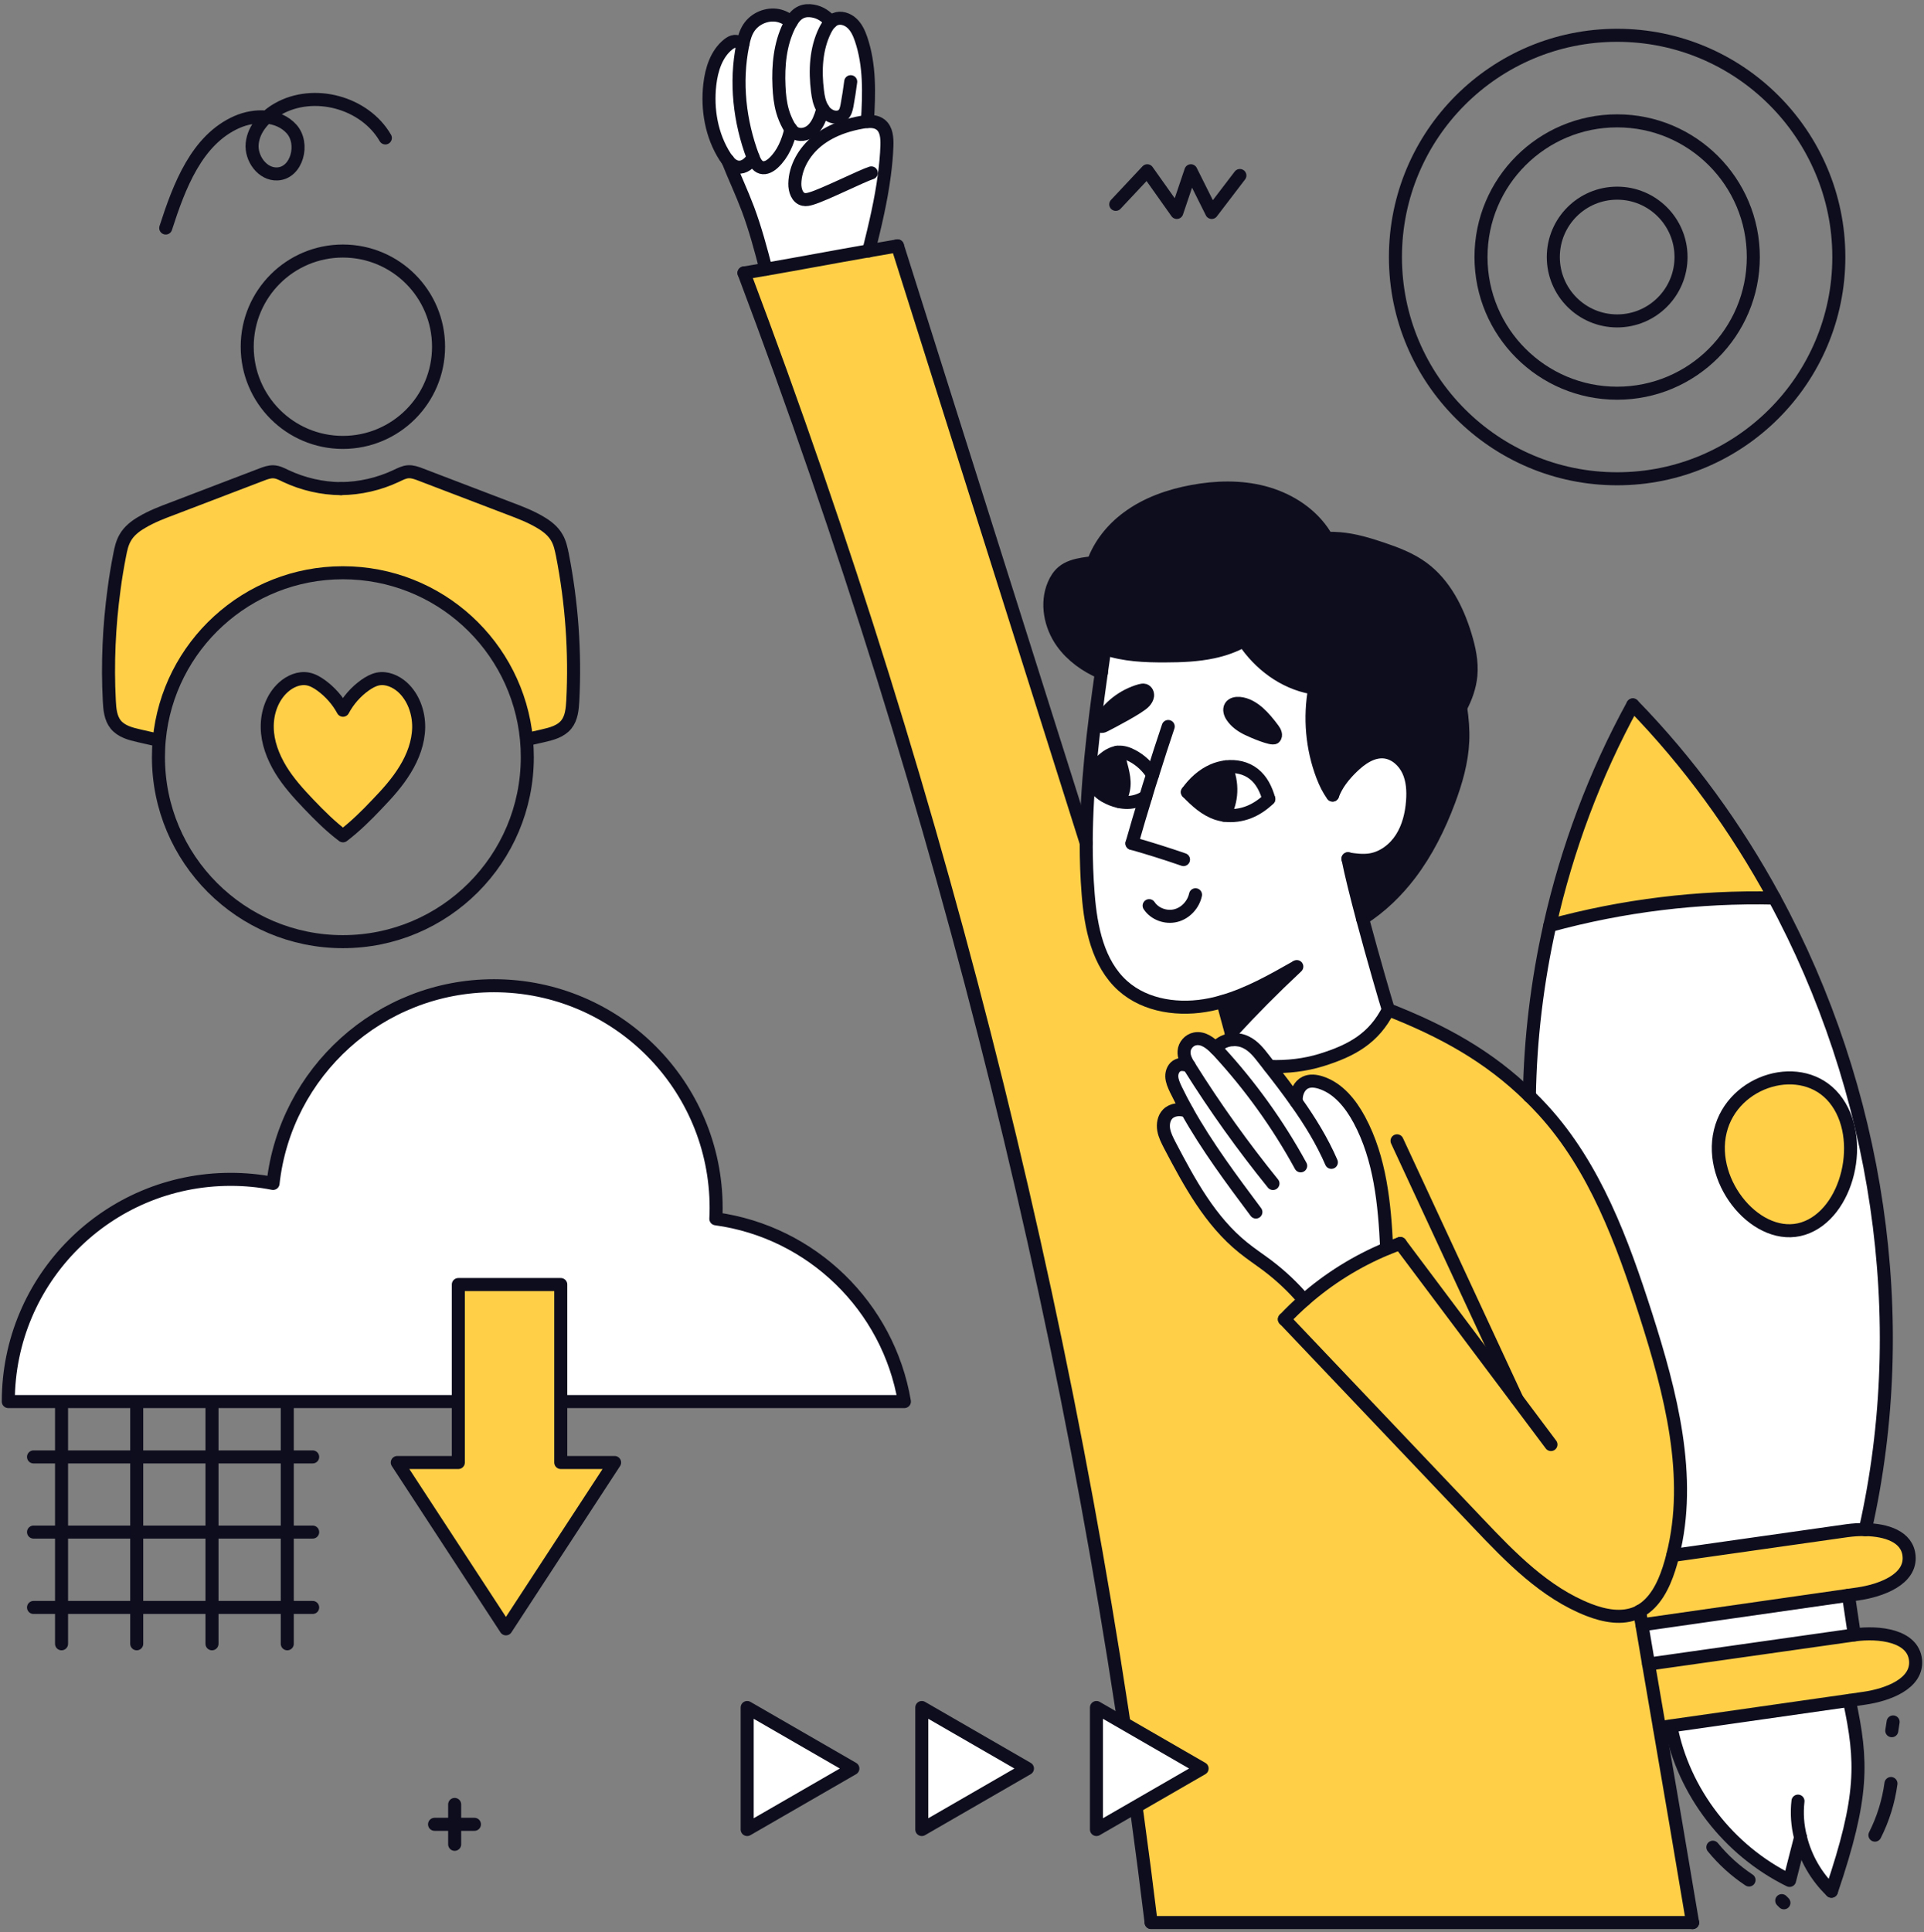 <svg width="248" height="249" viewBox="0 0 248 249" fill="none" xmlns="http://www.w3.org/2000/svg">
<rect x="0" y="0" width="248" height="249" fill="#808080" stroke="none"/>
<g id="Group">
<g id="XMLID_00000097458729146236109020000011127307374808463262_">
<g id="Group_2">
<path id="Vector" d="M246.913 213.967C247.193 216.996 243.318 218.435 240.311 218.867C239.667 218.962 239.028 219.051 238.379 219.147C230.707 220.244 223.046 221.342 215.368 222.434C214.876 222.507 214.394 222.574 213.907 222.647C213.442 219.931 212.972 217.209 212.507 214.471C221.304 213.233 230.124 211.979 238.922 210.724C238.961 210.719 238.995 210.719 239.028 210.707C242.215 210.271 246.611 210.786 246.913 213.967Z" fill="#FFCF48"/>
<path id="Vector_2" d="M232.427 158.346C238.212 156.509 240.586 146.642 236.459 141.579C232.332 136.517 223.344 139.104 221.731 145.824C220.118 152.544 226.637 160.182 232.427 158.346ZM228.714 115.741C242.048 140.347 246.612 169.82 240.429 197.142C239.617 197.126 238.817 197.182 238.077 197.282C230.596 198.352 223.103 199.41 215.616 200.474C218.192 190.35 215.358 179.508 212.149 169.478C209.12 160.031 205.597 150.422 198.911 143.097C198.329 142.458 197.735 141.848 197.136 141.266C197.253 133.868 198.149 126.493 199.762 119.28C209.17 116.704 218.959 115.506 228.714 115.741Z" fill="white"/>
<path id="Vector_3" d="M238.264 205.596C238.516 207.293 238.768 209 239.026 210.697C238.987 210.703 238.953 210.703 238.919 210.714C230.122 211.968 221.302 213.223 212.504 214.46C212.219 212.786 211.933 211.095 211.647 209.404C220.518 208.132 229.394 206.873 238.264 205.596Z" fill="white"/>
<path id="Vector_4" d="M232.08 236.817C231.604 238.676 231.117 240.563 230.669 242.338C222.829 238.486 216.994 230.959 215.364 222.441C223.042 221.349 230.708 220.252 238.375 219.154C240.049 227.022 240.234 231.441 236.062 243.738C234.113 241.879 232.719 239.443 232.08 236.817Z" fill="white"/>
<path id="Vector_5" d="M236.467 141.572C240.594 146.635 238.22 156.502 232.435 158.339C226.639 160.176 220.121 152.537 221.745 145.817C223.352 139.097 232.34 136.51 236.467 141.572Z" fill="#FFCF48"/>
<path id="Vector_6" d="M228.719 115.744C218.963 115.509 209.175 116.707 199.767 119.289C201.984 109.366 205.585 99.767 210.474 90.847C217.687 98.25 223.796 106.672 228.719 115.744Z" fill="#FFCF48"/>
<path id="Vector_7" d="M238.261 205.598C229.391 206.875 220.515 208.135 211.644 209.406C211.544 208.83 211.448 208.247 211.348 207.67V207.665C213.319 206.606 214.433 204.361 215.122 202.205C215.307 201.628 215.475 201.051 215.615 200.469C223.096 199.399 230.589 198.341 238.076 197.277C238.816 197.176 239.616 197.12 240.428 197.137C243.133 197.182 245.849 198.038 246.073 200.525C246.353 203.554 242.484 204.994 239.471 205.43C239.062 205.481 238.664 205.542 238.261 205.598Z" fill="#FFCF48"/>
<path id="Vector_8" d="M188.875 81.919C189.379 83.577 189.754 85.313 189.597 87.049C189.463 88.522 188.965 89.899 188.276 91.21C188.489 92.632 188.612 94.066 188.55 95.511C188.433 98.165 187.693 100.752 186.758 103.244C185.504 106.599 183.891 109.847 181.718 112.697C180.027 114.915 177.977 116.897 175.631 118.398C174.847 115.441 174.13 112.574 173.755 110.681C174.707 110.827 175.67 110.955 176.622 110.804C178.28 110.547 179.736 109.427 180.643 108.015C181.556 106.599 181.959 104.907 182.082 103.233C182.183 101.895 182.099 100.506 181.528 99.285C180.951 98.07 179.831 97.056 178.493 96.899C176.891 96.72 175.418 97.762 174.265 98.893C173.223 99.907 172.271 101.105 171.778 102.455C171.218 101.721 170.821 100.859 170.485 99.996C169.124 96.412 168.777 92.459 169.471 88.69C169.331 88.673 169.191 88.651 169.051 88.628C165.461 87.956 162.331 85.615 160.321 82.563C159.105 83.263 157.75 83.734 156.373 84.025C154.362 84.451 152.285 84.529 150.229 84.54C147.592 84.557 144.887 84.445 142.418 83.588C142.272 84.619 142.121 85.643 141.975 86.674C139.987 85.817 138.184 84.54 136.93 82.793C135.395 80.654 134.818 77.731 135.854 75.311C136.118 74.695 136.487 74.113 137.008 73.682C137.719 73.088 138.66 72.842 139.573 72.685C140.015 72.607 140.469 72.551 140.922 72.528C141.734 70.215 143.358 68.188 145.346 66.721C147.782 64.907 150.728 63.876 153.713 63.328C156.748 62.767 159.906 62.684 162.885 63.462C165.87 64.24 168.67 65.937 170.445 68.451C170.664 68.765 170.865 69.09 171.05 69.415C171.61 69.381 172.17 69.398 172.725 69.448C174.573 69.605 176.359 70.143 178.112 70.731C179.965 71.352 181.825 72.063 183.398 73.223C186.204 75.283 187.861 78.576 188.875 81.919Z" fill="#0D0D1E"/>
<path id="Vector_9" d="M178.743 160.92C178.48 155.18 177.92 149.356 175.221 144.332C174.101 142.255 172.494 140.261 170.254 139.533C169.61 139.32 168.876 139.231 168.26 139.528C167.487 139.892 167.09 140.799 167.078 141.656C167.078 141.779 167.078 141.896 167.095 142.014C166.003 140.463 164.844 138.945 163.668 137.45C165.925 137.528 168.193 137.276 170.349 136.61C174.274 135.389 177.102 133.799 178.956 130.131C185.973 132.88 191.909 136.134 197.139 141.258C197.738 141.84 198.332 142.451 198.914 143.089C205.606 150.42 209.123 160.029 212.153 169.471C215.362 179.5 218.195 190.342 215.619 200.467C215.479 201.049 215.317 201.626 215.126 202.203C214.432 204.359 213.318 206.604 211.352 207.663V207.668C211.246 207.73 211.128 207.786 211.01 207.842C209.062 208.704 206.782 208.256 204.794 207.484C199.11 205.266 194.72 200.719 190.52 196.295C182.204 187.542 173.877 178.778 165.561 170.025C166.373 169.163 167.218 168.345 168.109 167.567C171.256 164.778 174.868 162.532 178.743 160.92Z" fill="#FFCF48"/>
<path id="Vector_10" d="M164.101 93.991C164.336 94.304 164.56 94.775 164.28 95.049C163.995 95.329 161.604 94.332 160.825 93.951C160.041 93.571 159.296 93.055 158.815 92.333C158.557 91.952 158.389 91.437 158.63 91.051C158.854 90.698 159.341 90.614 159.761 90.647C160.674 90.726 161.497 91.219 162.192 91.818C162.908 92.451 163.524 93.212 164.101 93.991Z" fill="#0D0D1E"/>
<path id="Vector_11" d="M157.616 129.07C160.92 128.112 163.977 126.382 166.985 124.68L167.018 124.719C164.145 127.407 161.362 130.207 158.708 133.108C158.344 131.758 157.98 130.409 157.616 129.07Z" fill="#0D0D1E"/>
<path id="Vector_12" d="M161.619 99.747C162.622 100.531 163.199 101.724 163.551 102.972C162.812 103.689 161.95 104.283 160.987 104.664C159.984 105.061 158.87 105.207 157.8 105.067C158.304 104.148 158.595 103.118 158.64 102.076C158.696 100.962 158.467 99.842 158.007 98.828C159.301 98.677 160.623 98.957 161.619 99.747Z" fill="white"/>
<path id="Vector_13" d="M158.644 102.075C158.599 103.117 158.308 104.147 157.804 105.066C157.507 105.021 157.221 104.948 156.93 104.864C155.401 104.371 154.181 103.246 153.061 102.087C153.917 100.894 155.015 99.875 156.348 99.292C156.869 99.057 157.44 98.9 158.017 98.833C158.476 99.841 158.7 100.961 158.644 102.075Z" fill="#0D0D1E"/>
<path id="Vector_14" d="M156.73 135.127C156.736 135.127 156.736 135.121 156.736 135.121C157.1 134.528 157.766 134.169 158.449 134.04C158.612 134.007 158.769 133.996 158.931 133.984C159.513 133.951 160.113 134.068 160.639 134.337C161.574 134.796 162.252 135.636 162.89 136.465C163.148 136.79 163.405 137.126 163.663 137.456C164.839 138.952 165.998 140.469 167.09 142.02C167.073 141.903 167.073 141.785 167.073 141.662C167.09 140.805 167.488 139.904 168.255 139.534C168.871 139.237 169.605 139.332 170.249 139.54C172.494 140.262 174.096 142.256 175.216 144.339C177.909 149.362 178.469 155.186 178.738 160.926C174.857 162.539 171.245 164.79 168.098 167.568C166.704 165.916 165.113 164.421 163.389 163.116C162.347 162.332 161.249 161.604 160.225 160.781C155.98 157.365 153.309 152.414 150.777 147.587C150.453 146.954 150.117 146.31 149.993 145.599C149.876 144.888 149.999 144.104 150.497 143.588C151.097 142.967 152.093 142.877 152.911 143.163C152.945 143.168 152.984 143.185 153.012 143.202C152.497 142.289 152.015 141.354 151.556 140.413C151.309 139.881 151.052 139.332 151.035 138.744C151.018 138.162 151.298 137.529 151.836 137.305C152.239 137.132 152.709 137.21 153.129 137.344C153.174 137.361 153.23 137.378 153.275 137.389C152.911 136.796 152.564 136.168 152.62 135.474C152.676 134.718 153.275 134.035 154.02 133.884C155.05 133.671 155.98 134.365 156.73 135.127Z" fill="white"/>
<path id="Vector_15" d="M152.633 135.467C152.577 136.161 152.919 136.788 153.288 137.382C153.243 137.365 153.187 137.348 153.143 137.337C152.723 137.203 152.252 137.124 151.849 137.298C151.311 137.522 151.031 138.155 151.048 138.737C151.065 139.32 151.323 139.874 151.569 140.406C152.028 141.347 152.51 142.282 153.025 143.195C152.991 143.178 152.952 143.161 152.924 143.156C152.107 142.876 151.11 142.96 150.511 143.581C150.012 144.096 149.889 144.88 150.007 145.592C150.13 146.303 150.466 146.947 150.791 147.58C153.322 152.407 155.993 157.352 160.238 160.773C161.257 161.596 162.355 162.324 163.402 163.108C165.132 164.419 166.717 165.914 168.111 167.56C167.221 168.339 166.375 169.156 165.563 170.019C173.879 178.772 182.207 187.536 190.523 196.288C194.723 200.712 199.113 205.26 204.797 207.477C206.785 208.25 209.064 208.698 211.013 207.836C211.131 207.78 211.248 207.729 211.354 207.662C211.455 208.239 211.55 208.821 211.651 209.398C211.937 211.089 212.222 212.78 212.508 214.455C212.973 217.199 213.443 219.915 213.908 222.631C215.33 230.947 216.758 239.224 218.181 247.764H148.377C139.512 174.762 121.844 103.972 95.899 35.182C96.812 35.036 97.753 34.868 98.727 34.7C102.955 33.967 107.699 33.071 111.971 32.326C113.254 32.102 114.503 31.884 115.679 31.688C123.787 57.358 131.907 83.006 140.016 108.676C140.016 110.872 140.089 113.067 140.268 115.262C140.61 119.563 141.523 124.177 144.731 127.061C147.716 129.727 152.129 130.287 156.049 129.469C156.581 129.363 157.107 129.228 157.623 129.072C157.987 130.41 158.356 131.76 158.715 133.104C158.793 133.4 158.871 133.686 158.95 133.983C158.787 133.988 158.631 134.005 158.468 134.039C157.785 134.173 157.119 134.532 156.755 135.12C156.755 135.12 156.755 135.125 156.749 135.125C155.993 134.364 155.069 133.669 154.044 133.876C153.283 134.028 152.683 134.711 152.633 135.467Z" fill="#FFCF48"/>
<path id="Vector_16" d="M144.646 99.159C144.808 99.853 144.943 100.553 144.887 101.258C144.831 101.975 144.59 102.653 144.243 103.286C143.604 103.151 142.988 102.905 142.423 102.574C141.527 102.042 141.045 101.326 140.446 100.474C140.961 99.455 141.381 98.537 142.266 97.803C142.77 97.383 143.358 97.025 144.013 96.93C144.265 97.663 144.478 98.414 144.646 99.159Z" fill="#0D0D1E"/>
<path id="Vector_17" d="M145.956 97.397C147.026 97.957 147.928 98.814 148.572 99.827C148.258 100.779 147.967 101.737 147.681 102.694C146.97 103.153 146.147 103.417 145.307 103.428C144.948 103.428 144.59 103.389 144.237 103.31C144.59 102.678 144.831 102 144.881 101.283C144.937 100.572 144.803 99.872 144.64 99.183C144.467 98.433 144.26 97.688 144.002 96.954C144.041 96.949 144.086 96.938 144.125 96.938C144.764 96.882 145.396 97.1 145.956 97.397Z" fill="white"/>
<path id="Vector_18" d="M141.762 93.055C142.893 91.101 144.797 89.622 146.97 89.006C147.149 88.962 147.345 88.911 147.524 88.967C147.804 89.062 147.95 89.387 147.922 89.684C147.883 89.981 147.709 90.238 147.519 90.457C146.903 91.168 143.268 93.055 142.44 93.486C142.305 93.559 142.165 93.626 142.014 93.626C141.868 93.626 141.7 93.542 141.672 93.391C141.644 93.268 141.7 93.156 141.762 93.055Z" fill="#0D0D1E"/>
<path id="Vector_19" d="M140.021 108.672C140.037 101.319 140.945 93.966 141.975 86.664C142.121 85.634 142.272 84.609 142.417 83.579C144.887 84.435 147.586 84.542 150.229 84.531C152.284 84.525 154.362 84.447 156.372 84.015C157.75 83.719 159.105 83.254 160.321 82.554C162.331 85.606 165.461 87.952 169.051 88.618C169.191 88.641 169.331 88.663 169.471 88.68C168.777 92.449 169.118 96.408 170.485 99.987C170.821 100.849 171.218 101.717 171.778 102.445C172.271 101.095 173.217 99.897 174.265 98.883C175.418 97.752 176.891 96.71 178.492 96.89C179.831 97.046 180.951 98.06 181.528 99.275C182.099 100.496 182.183 101.885 182.082 103.223C181.959 104.898 181.55 106.589 180.643 108.006C179.741 109.417 178.285 110.537 176.622 110.794C175.67 110.94 174.707 110.817 173.755 110.671C174.13 112.564 174.847 115.431 175.631 118.388C177.025 123.607 178.638 129.118 178.957 130.126C177.104 133.794 174.276 135.384 170.35 136.605C168.194 137.277 165.926 137.523 163.669 137.445C163.412 137.12 163.154 136.784 162.897 136.454C162.258 135.63 161.58 134.785 160.645 134.326C160.125 134.062 159.525 133.945 158.937 133.973C158.859 133.676 158.781 133.39 158.702 133.094C161.356 130.198 164.14 127.393 167.012 124.705L166.979 124.666C163.972 126.374 160.914 128.098 157.61 129.056C157.095 129.213 156.569 129.342 156.037 129.454C152.122 130.271 147.704 129.711 144.719 127.046C141.51 124.162 140.597 119.547 140.256 115.246C140.088 113.062 140.021 110.867 140.021 108.672ZM142.423 102.59C142.994 102.915 143.605 103.167 144.243 103.302C144.596 103.38 144.954 103.419 145.312 103.419C146.152 103.414 146.981 103.145 147.687 102.686C147.967 101.728 148.264 100.77 148.577 99.819C147.933 98.805 147.026 97.948 145.962 97.388C145.402 97.091 144.769 96.873 144.142 96.929C144.103 96.929 144.058 96.934 144.019 96.946C143.364 97.041 142.781 97.399 142.272 97.819C141.381 98.553 140.961 99.471 140.452 100.49C141.045 101.342 141.533 102.058 142.423 102.59ZM141.672 93.367C141.706 93.513 141.869 93.603 142.014 93.603C142.171 93.603 142.311 93.53 142.44 93.463C143.263 93.037 146.903 91.144 147.519 90.433C147.715 90.215 147.883 89.957 147.922 89.66C147.956 89.363 147.805 89.038 147.525 88.943C147.345 88.887 147.149 88.938 146.97 88.983C144.797 89.599 142.888 91.077 141.762 93.031C141.7 93.138 141.644 93.25 141.672 93.367ZM164.285 95.058C164.565 94.784 164.341 94.314 164.106 94C163.529 93.222 162.913 92.46 162.191 91.822C161.497 91.222 160.673 90.73 159.761 90.651C159.341 90.618 158.859 90.707 158.629 91.055C158.388 91.447 158.557 91.956 158.814 92.337C159.296 93.059 160.035 93.575 160.825 93.955C161.609 94.342 164 95.338 164.285 95.058ZM163.552 102.955C163.199 101.706 162.628 100.518 161.62 99.729C160.623 98.934 159.301 98.654 158.013 98.811C157.437 98.883 156.871 99.034 156.345 99.27C155.012 99.852 153.914 100.871 153.057 102.064C154.177 103.223 155.404 104.354 156.927 104.842C157.213 104.926 157.504 104.998 157.801 105.043C158.87 105.183 159.979 105.038 160.987 104.64C161.95 104.265 162.813 103.671 163.552 102.955Z" fill="white"/>
<path id="Vector_20" d="M113.505 16.066C114.278 16.671 114.345 17.785 114.317 18.771C114.272 20.026 114.16 21.269 113.992 22.512L112.318 22.288C111.187 22.63 106.136 25.155 104.562 25.598C104.243 25.693 103.907 25.777 103.588 25.704C102.764 25.53 102.445 24.522 102.456 23.677C102.496 21.56 103.666 19.566 105.301 18.217C106.32 17.382 107.496 16.783 108.745 16.358C109.507 16.1 110.296 15.904 111.092 15.764C111.327 15.719 111.568 15.685 111.808 15.68C112.413 15.624 113.029 15.697 113.505 16.066Z" fill="white"/>
<path id="Vector_21" d="M110.975 5.02C112.135 8.408 112.017 12.071 111.799 15.649C111.558 15.655 111.317 15.688 111.082 15.733C110.287 15.873 109.503 16.069 108.735 16.327L108.243 15.011C108.097 15.067 107.929 15.089 107.767 15.084C107.072 15.078 106.451 14.624 106.053 14.042C106.053 14.042 106.053 14.042 106.053 14.036C106.019 13.992 105.991 13.952 105.969 13.902C105.594 13.258 105.454 12.502 105.364 11.763C105.028 9.108 105.151 6.303 106.339 3.912C106.535 3.52 106.775 3.128 107.095 2.836C107.251 2.691 107.419 2.573 107.627 2.484C108.36 2.17 109.228 2.461 109.805 2.999C110.382 3.531 110.718 4.276 110.975 5.02Z" fill="white"/>
<path id="Vector_22" d="M102.349 17.061C102.993 17.515 103.922 17.358 104.544 16.877C105.166 16.395 105.535 15.656 105.793 14.917C105.894 14.637 105.978 14.357 106.067 14.065C106.465 14.648 107.086 15.101 107.781 15.107C107.943 15.113 108.106 15.09 108.257 15.034L108.75 16.35C107.501 16.776 106.33 17.381 105.306 18.209C103.67 19.559 102.5 21.553 102.461 23.669C102.444 24.509 102.763 25.523 103.592 25.697C103.911 25.769 104.247 25.68 104.566 25.59C106.14 25.148 111.191 22.622 112.322 22.281L113.997 22.505C113.577 25.814 112.787 29.09 111.981 32.338C107.708 33.089 102.965 33.979 98.737 34.713C98.059 32.103 97.365 29.505 96.424 26.979C95.623 24.851 94.649 22.79 93.814 20.679C94.156 21.116 94.593 21.48 95.13 21.541C95.915 21.637 96.631 21.043 97.04 20.365C97.057 20.332 97.074 20.309 97.085 20.281C97.298 20.825 97.589 21.424 98.154 21.581C98.709 21.737 99.286 21.396 99.706 21.004C100.926 19.867 101.565 18.299 101.957 16.653C102.052 16.809 102.192 16.949 102.349 17.061Z" fill="white"/>
<path id="Vector_23" d="M104.537 16.859C103.916 17.34 102.986 17.497 102.342 17.043C102.185 16.937 102.045 16.797 101.939 16.64V16.635C101.816 16.478 101.721 16.315 101.625 16.153C101.312 15.576 101.065 14.977 100.875 14.344C100.573 13.291 100.455 12.194 100.41 11.096C100.287 8.431 100.545 5.687 101.721 3.301C101.799 3.144 101.877 2.999 101.973 2.847C102.292 2.293 102.706 1.795 103.283 1.548C103.748 1.347 104.28 1.33 104.778 1.414C105.697 1.571 106.525 2.108 107.097 2.836C106.777 3.122 106.537 3.519 106.341 3.911C105.159 6.303 105.03 9.108 105.366 11.763C105.461 12.502 105.601 13.258 105.971 13.902C105.993 13.947 106.027 13.986 106.055 14.036C106.055 14.042 106.055 14.042 106.055 14.042C105.971 14.327 105.881 14.613 105.781 14.893C105.529 15.638 105.165 16.377 104.537 16.859Z" fill="white"/>
<path id="Vector_24" d="M101.941 16.637V16.642C101.549 18.294 100.91 19.857 99.69 20.994C99.27 21.386 98.693 21.727 98.138 21.57C97.578 21.413 97.282 20.814 97.069 20.271C97.069 20.254 97.063 20.238 97.052 20.226C95.322 15.646 94.756 10.594 95.73 5.795C95.747 5.734 95.753 5.661 95.77 5.599C95.915 4.888 96.122 4.199 96.509 3.589C97.293 2.368 98.866 1.702 100.294 1.993C100.916 2.127 101.493 2.418 101.969 2.85C101.874 2.995 101.795 3.146 101.717 3.303C100.541 5.689 100.283 8.433 100.406 11.098C100.451 12.196 100.569 13.293 100.871 14.346C101.056 14.979 101.308 15.578 101.622 16.155C101.722 16.317 101.818 16.48 101.941 16.637Z" fill="white"/>
<path id="Vector_25" d="M95.284 5.427C95.447 5.471 95.609 5.533 95.777 5.6C95.76 5.662 95.755 5.735 95.738 5.796C94.763 10.595 95.335 15.647 97.059 20.227C97.065 20.244 97.076 20.261 97.076 20.272C97.059 20.306 97.043 20.328 97.031 20.356C96.628 21.034 95.911 21.627 95.122 21.532C94.584 21.471 94.147 21.107 93.806 20.67C93.806 20.664 93.8 20.664 93.8 20.664C93.683 20.524 93.576 20.367 93.475 20.211C91.723 17.495 91.129 14.112 91.499 10.903C91.717 8.966 92.35 6.955 93.856 5.735C94.108 5.533 94.394 5.354 94.707 5.331C94.903 5.315 95.099 5.365 95.284 5.427Z" fill="white"/>
</g>
<g id="Group_3">
<path id="Vector_26" d="M166.987 124.672C163.98 126.38 160.922 128.104 157.618 129.062C157.103 129.219 156.577 129.348 156.045 129.46C152.13 130.277 147.712 129.717 144.727 127.052C141.518 124.168 140.605 119.553 140.264 115.252C140.085 113.057 140.012 110.862 140.012 108.667C140.029 101.314 140.936 93.961 141.966 86.659C142.112 85.628 142.263 84.604 142.409 83.573" stroke="#0D0D1E" stroke-width="1.68" stroke-miterlimit="10" stroke-linecap="round" stroke-linejoin="round"/>
<path id="Vector_27" d="M145.905 108.699C146.476 106.688 147.064 104.695 147.68 102.701C147.96 101.743 148.257 100.786 148.571 99.834C149.215 97.756 149.887 95.69 150.581 93.629" stroke="#0D0D1E" stroke-width="1.68" stroke-miterlimit="10" stroke-linecap="round" stroke-linejoin="round"/>
<path id="Vector_28" d="M152.552 110.781C150.362 110.025 148.145 109.325 145.91 108.692" stroke="#0D0D1E" stroke-width="1.68" stroke-miterlimit="10" stroke-linecap="round" stroke-linejoin="round"/>
<path id="Vector_29" d="M163.547 102.974C163.194 101.725 162.623 100.538 161.615 99.748C160.618 98.953 159.297 98.673 158.009 98.83C157.432 98.903 156.866 99.054 156.34 99.289C155.007 99.871 153.91 100.891 153.053 102.083" stroke="#0D0D1E" stroke-width="1.68" stroke-miterlimit="10" stroke-linecap="round" stroke-linejoin="round"/>
<path id="Vector_30" d="M163.547 102.972C162.808 103.689 161.946 104.282 160.982 104.663C159.98 105.061 158.866 105.206 157.796 105.066C157.499 105.021 157.214 104.949 156.922 104.865C155.394 104.372 154.173 103.246 153.053 102.087" stroke="#0D0D1E" stroke-width="1.68" stroke-miterlimit="10" stroke-linecap="round" stroke-linejoin="round"/>
<path id="Vector_31" d="M158.012 98.83C158.471 99.844 158.695 100.964 158.645 102.078C158.6 103.12 158.309 104.15 157.805 105.068" stroke="#0D0D1E" stroke-width="1.68" stroke-miterlimit="10" stroke-linecap="round" stroke-linejoin="round"/>
<path id="Vector_32" d="M160.824 93.956C160.04 93.576 159.295 93.06 158.814 92.338C158.556 91.957 158.388 91.442 158.629 91.055C158.853 90.703 159.34 90.619 159.76 90.652C160.673 90.731 161.496 91.224 162.191 91.823C162.913 92.461 163.529 93.223 164.106 94.001C164.341 94.315 164.565 94.785 164.285 95.059C163.994 95.334 161.603 94.337 160.824 93.956Z" stroke="#0D0D1E" stroke-width="1.68" stroke-miterlimit="10" stroke-linecap="round" stroke-linejoin="round"/>
<path id="Vector_33" d="M147.518 90.451C147.714 90.233 147.882 89.975 147.921 89.678C147.954 89.381 147.803 89.056 147.523 88.961C147.344 88.905 147.148 88.956 146.969 89.001C144.796 89.617 142.886 91.095 141.761 93.049C141.699 93.15 141.643 93.268 141.666 93.385C141.699 93.531 141.862 93.621 142.007 93.621C142.164 93.621 142.304 93.548 142.433 93.481C143.267 93.055 146.902 91.162 147.518 90.451Z" stroke="#0D0D1E" stroke-width="1.68" stroke-miterlimit="10" stroke-linecap="round" stroke-linejoin="round"/>
<path id="Vector_34" d="M140.438 100.505C140.954 99.486 141.374 98.567 142.258 97.834C142.762 97.414 143.35 97.055 144.006 96.96C144.045 96.955 144.09 96.943 144.129 96.943C144.762 96.887 145.389 97.106 145.949 97.403C147.018 97.963 147.92 98.819 148.564 99.833" stroke="#0D0D1E" stroke-width="1.68" stroke-miterlimit="10" stroke-linecap="round" stroke-linejoin="round"/>
<path id="Vector_35" d="M140.438 100.489C141.038 101.346 141.519 102.063 142.415 102.589C142.986 102.914 143.597 103.166 144.235 103.3C144.588 103.379 144.946 103.418 145.305 103.418C146.145 103.412 146.974 103.144 147.679 102.684" stroke="#0D0D1E" stroke-width="1.68" stroke-miterlimit="10" stroke-linecap="round" stroke-linejoin="round"/>
<path id="Vector_36" d="M144.006 96.941C144.264 97.675 144.471 98.42 144.645 99.17C144.807 99.865 144.942 100.565 144.886 101.27C144.83 101.987 144.589 102.665 144.242 103.297" stroke="#0D0D1E" stroke-width="1.68" stroke-miterlimit="10" stroke-linecap="round" stroke-linejoin="round"/>
<path id="Vector_37" d="M154.099 115.314C153.825 116.586 152.817 117.689 151.551 118.002C150.291 118.322 148.841 117.801 148.124 116.72" stroke="#0D0D1E" stroke-width="1.68" stroke-miterlimit="10" stroke-linecap="round" stroke-linejoin="round"/>
<path id="Vector_38" d="M169.467 88.699C168.772 92.468 169.114 96.427 170.48 100.006C170.816 100.868 171.214 101.736 171.774 102.464" stroke="#0D0D1E" stroke-width="1.68" stroke-miterlimit="10" stroke-linecap="round" stroke-linejoin="round"/>
<path id="Vector_39" d="M160.318 82.554C162.328 85.606 165.459 87.952 169.048 88.618C169.188 88.641 169.328 88.663 169.468 88.68" stroke="#0D0D1E" stroke-width="1.68" stroke-miterlimit="10" stroke-linecap="round" stroke-linejoin="round"/>
<path id="Vector_40" d="M142.417 83.579C144.887 84.435 147.586 84.542 150.229 84.531C152.284 84.525 154.362 84.447 156.372 84.015C157.75 83.719 159.105 83.254 160.32 82.554" stroke="#0D0D1E" stroke-width="1.68" stroke-miterlimit="10" stroke-linecap="round" stroke-linejoin="round"/>
<path id="Vector_41" d="M171.772 102.468C172.265 101.118 173.211 99.92 174.258 98.906C175.412 97.775 176.885 96.734 178.486 96.913C179.825 97.07 180.945 98.083 181.522 99.298C182.093 100.519 182.177 101.908 182.076 103.246C181.953 104.921 181.544 106.612 180.637 108.029C179.735 109.44 178.279 110.56 176.616 110.818C175.664 110.963 174.701 110.84 173.749 110.694" stroke="#0D0D1E" stroke-width="1.68" stroke-miterlimit="10" stroke-linecap="round" stroke-linejoin="round"/>
<path id="Vector_42" d="M173.749 110.662C174.124 112.555 174.841 115.422 175.625 118.379C177.019 123.598 178.632 129.108 178.951 130.116" stroke="#0D0D1E" stroke-width="1.68" stroke-miterlimit="10" stroke-linecap="round" stroke-linejoin="round"/>
<path id="Vector_43" d="M158.936 133.985C158.858 133.689 158.779 133.403 158.701 133.106C158.342 131.757 157.978 130.413 157.609 129.074" stroke="#0D0D1E" stroke-width="1.68" stroke-miterlimit="10" stroke-linecap="round" stroke-linejoin="round"/>
<path id="Vector_44" d="M163.667 137.444C165.923 137.523 168.191 137.271 170.347 136.604C174.273 135.383 177.101 133.793 178.955 130.125" stroke="#0D0D1E" stroke-width="1.68" stroke-miterlimit="10" stroke-linecap="round" stroke-linejoin="round"/>
<path id="Vector_45" d="M167.157 124.571C167.112 124.616 167.056 124.666 167.012 124.711C164.139 127.399 161.356 130.199 158.701 133.1" stroke="#0D0D1E" stroke-width="1.68" stroke-miterlimit="10" stroke-linecap="round" stroke-linejoin="round"/>
<path id="Vector_46" d="M141.968 86.684C139.98 85.827 138.177 84.55 136.923 82.803C135.388 80.664 134.811 77.74 135.847 75.321C136.111 74.705 136.48 74.123 137.001 73.692C137.712 73.098 138.653 72.852 139.566 72.695C140.008 72.617 140.462 72.561 140.915 72.538" stroke="#0D0D1E" stroke-width="1.68" stroke-miterlimit="10" stroke-linecap="round" stroke-linejoin="round"/>
<path id="Vector_47" d="M140.916 72.53C141.728 70.217 143.352 68.19 145.34 66.723C147.776 64.909 150.721 63.878 153.706 63.329C156.741 62.769 159.9 62.685 162.879 63.464C165.863 64.242 168.663 65.939 170.439 68.453C170.657 68.767 170.859 69.092 171.043 69.417" stroke="#0D0D1E" stroke-width="1.68" stroke-miterlimit="10" stroke-linecap="round" stroke-linejoin="round"/>
<path id="Vector_48" d="M171.042 69.396C171.602 69.363 172.162 69.38 172.716 69.43C174.564 69.587 176.351 70.124 178.104 70.712C179.957 71.334 181.816 72.045 183.39 73.204C186.201 75.271 187.859 78.564 188.872 81.901C189.376 83.559 189.752 85.295 189.595 87.031C189.46 88.504 188.962 89.881 188.273 91.192" stroke="#0D0D1E" stroke-width="1.68" stroke-miterlimit="10" stroke-linecap="round" stroke-linejoin="round"/>
<path id="Vector_49" d="M188.273 91.2C188.486 92.623 188.609 94.056 188.547 95.501C188.43 98.155 187.69 100.743 186.755 103.235C185.501 106.589 183.888 109.837 181.715 112.687C180.024 114.905 177.974 116.887 175.628 118.388" stroke="#0D0D1E" stroke-width="1.68" stroke-miterlimit="10" stroke-linecap="round" stroke-linejoin="round"/>
<path id="Vector_50" d="M140.018 108.67C131.909 83 123.789 57.352 115.681 31.682" stroke="#0D0D1E" stroke-width="1.68" stroke-miterlimit="10" stroke-linecap="round" stroke-linejoin="round"/>
<path id="Vector_51" d="M95.899 35.183C96.812 35.037 97.752 34.869 98.727 34.701C102.955 33.968 107.698 33.072 111.971 32.327C113.253 32.103 114.502 31.884 115.678 31.689" stroke="#0D0D1E" stroke-width="1.68" stroke-miterlimit="10" stroke-linecap="round" stroke-linejoin="round"/>
<path id="Vector_52" d="M95.898 35.175C121.849 103.971 139.517 174.761 148.376 247.757" stroke="#0D0D1E" stroke-width="1.68" stroke-miterlimit="10" stroke-linecap="round" stroke-linejoin="round"/>
<path id="Vector_53" d="M218.179 247.777H148.375" stroke="#0D0D1E" stroke-width="1.68" stroke-miterlimit="10" stroke-linecap="round" stroke-linejoin="round"/>
<path id="Vector_54" d="M211.348 207.663C211.242 207.724 211.124 207.78 211.007 207.836C209.058 208.699 206.779 208.251 204.791 207.478C199.107 205.26 194.716 200.713 190.516 196.289C182.2 187.536 173.873 178.772 165.557 170.02" stroke="#0D0D1E" stroke-width="1.68" stroke-miterlimit="10" stroke-linecap="round" stroke-linejoin="round"/>
<path id="Vector_55" d="M178.951 130.125C185.968 132.875 191.904 136.128 197.134 141.252C197.734 141.835 198.327 142.445 198.91 143.083C205.602 150.414 209.118 160.023 212.148 169.465C215.357 179.495 218.19 190.336 215.614 200.461C215.474 201.043 215.312 201.62 215.122 202.197C214.427 204.353 213.313 206.599 211.347 207.657" stroke="#0D0D1E" stroke-width="1.68" stroke-miterlimit="10" stroke-linecap="round" stroke-linejoin="round"/>
<path id="Vector_56" d="M199.915 186.169C198.443 184.215 196.981 182.255 195.514 180.295C190.496 173.614 185.501 166.939 180.483 160.258" stroke="#0D0D1E" stroke-width="1.68" stroke-miterlimit="10" stroke-linecap="round" stroke-linejoin="round"/>
<path id="Vector_57" d="M195.519 180.276C190.373 169.193 185.227 158.111 180.075 147.028" stroke="#0D0D1E" stroke-width="1.68" stroke-miterlimit="10" stroke-linecap="round" stroke-linejoin="round"/>
<path id="Vector_58" d="M165.557 170.03C166.369 169.167 167.215 168.35 168.105 167.571C171.252 164.794 174.864 162.543 178.745 160.93C179.322 160.695 179.899 160.471 180.492 160.258" stroke="#0D0D1E" stroke-width="1.68" stroke-miterlimit="10" stroke-linecap="round" stroke-linejoin="round"/>
<path id="Vector_59" d="M167.093 142.005C167.077 141.887 167.077 141.769 167.077 141.646C167.093 140.789 167.491 139.888 168.258 139.518C168.874 139.221 169.608 139.317 170.252 139.524C172.497 140.246 174.099 142.24 175.219 144.323C177.913 149.346 178.473 155.17 178.741 160.91" stroke="#0D0D1E" stroke-width="1.68" stroke-miterlimit="10" stroke-linecap="round" stroke-linejoin="round"/>
<path id="Vector_60" d="M156.73 135.131C156.736 135.131 156.736 135.126 156.736 135.126C157.1 134.532 157.766 134.174 158.45 134.045C158.612 134.011 158.769 134 158.931 133.989C159.514 133.955 160.113 134.073 160.639 134.342C161.574 134.801 162.252 135.641 162.89 136.47C163.148 136.795 163.406 137.131 163.663 137.461C164.839 138.956 165.998 140.474 167.09 142.025C168.838 144.478 170.417 147.043 171.61 149.798" stroke="#0D0D1E" stroke-width="1.68" stroke-miterlimit="10" stroke-linecap="round" stroke-linejoin="round"/>
<path id="Vector_61" d="M167.655 150.248C164.738 144.906 161.154 139.922 157.026 135.442C156.931 135.341 156.83 135.24 156.73 135.139C155.974 134.378 155.05 133.683 154.025 133.891C153.274 134.036 152.675 134.725 152.625 135.481C152.569 136.175 152.91 136.803 153.28 137.396C153.302 137.435 153.336 137.48 153.358 137.519C156.629 142.739 160.213 147.745 164.082 152.527" stroke="#0D0D1E" stroke-width="1.68" stroke-miterlimit="10" stroke-linecap="round" stroke-linejoin="round"/>
<path id="Vector_62" d="M153.28 137.373C153.235 137.357 153.179 137.34 153.135 137.329C152.715 137.194 152.244 137.116 151.841 137.289C151.303 137.513 151.023 138.146 151.04 138.729C151.057 139.311 151.315 139.865 151.561 140.397C152.02 141.338 152.502 142.273 153.017 143.186C155.582 147.767 158.74 151.995 161.882 156.206" stroke="#0D0D1E" stroke-width="1.68" stroke-miterlimit="10" stroke-linecap="round" stroke-linejoin="round"/>
<path id="Vector_63" d="M153.017 143.202C152.983 143.185 152.944 143.168 152.916 143.163C152.098 142.883 151.102 142.967 150.502 143.588C150.004 144.103 149.881 144.887 149.998 145.599C150.122 146.31 150.458 146.954 150.782 147.587C153.314 152.414 155.985 157.359 160.23 160.78C161.249 161.603 162.346 162.331 163.394 163.115C165.124 164.426 166.709 165.921 168.103 167.567" stroke="#0D0D1E" stroke-width="1.68" stroke-miterlimit="10" stroke-linecap="round" stroke-linejoin="round"/>
<path id="Vector_64" d="M112.311 22.282C111.18 22.624 106.129 25.15 104.555 25.592C104.236 25.687 103.9 25.771 103.581 25.698C102.757 25.525 102.438 24.517 102.45 23.671C102.489 21.555 103.659 19.561 105.294 18.211C106.314 17.377 107.49 16.778 108.738 16.352C109.5 16.095 110.29 15.899 111.085 15.758C111.32 15.714 111.561 15.68 111.802 15.675C112.418 15.618 113.034 15.697 113.51 16.067C114.282 16.671 114.35 17.786 114.322 18.771C114.277 20.026 114.165 21.269 113.997 22.512C113.577 25.822 112.787 29.098 111.981 32.346" stroke="#0D0D1E" stroke-width="1.68" stroke-miterlimit="10" stroke-linecap="round" stroke-linejoin="round"/>
<path id="Vector_65" d="M106.065 14.033C106.031 13.988 106.003 13.948 105.981 13.898C105.606 13.254 105.466 12.498 105.376 11.759C105.04 9.104 105.163 6.299 106.35 3.908C106.546 3.516 106.787 3.124 107.106 2.832C107.263 2.687 107.431 2.569 107.638 2.48C108.372 2.166 109.24 2.457 109.817 2.995C110.394 3.532 110.73 4.272 110.987 5.022C112.146 8.41 112.029 12.072 111.81 15.651" stroke="#0D0D1E" stroke-width="1.68" stroke-miterlimit="10" stroke-linecap="round" stroke-linejoin="round"/>
<path id="Vector_66" d="M109.655 10.528C109.521 11.547 109.37 12.567 109.179 13.591C109.095 14.034 108.983 14.515 108.642 14.812C108.524 14.913 108.395 14.986 108.244 15.031C108.099 15.087 107.931 15.109 107.768 15.104C107.074 15.098 106.452 14.644 106.055 14.062" stroke="#0D0D1E" stroke-width="1.68" stroke-miterlimit="10" stroke-linecap="round" stroke-linejoin="round"/>
<path id="Vector_67" d="M101.944 16.657C102.051 16.814 102.196 16.954 102.348 17.06C102.992 17.514 103.921 17.357 104.543 16.875C105.164 16.394 105.534 15.655 105.792 14.915C105.892 14.635 105.976 14.355 106.066 14.064C106.066 14.064 106.066 14.064 106.066 14.059" stroke="#0D0D1E" stroke-width="1.68" stroke-miterlimit="10" stroke-linecap="round" stroke-linejoin="round"/>
<path id="Vector_68" d="M107.097 2.844C106.52 2.11 105.697 1.572 104.778 1.421C104.28 1.337 103.748 1.348 103.283 1.556C102.706 1.808 102.292 2.306 101.973 2.855C101.877 3 101.799 3.152 101.721 3.308C100.545 5.694 100.287 8.438 100.41 11.104C100.455 12.201 100.573 13.299 100.875 14.351C101.06 14.984 101.312 15.584 101.625 16.16C101.721 16.323 101.81 16.485 101.939 16.642" stroke="#0D0D1E" stroke-width="1.68" stroke-miterlimit="10" stroke-linecap="round" stroke-linejoin="round"/>
<path id="Vector_69" d="M101.973 2.858C101.497 2.433 100.92 2.136 100.299 2.002C98.876 1.716 97.302 2.377 96.513 3.598C96.121 4.202 95.919 4.897 95.774 5.608C95.757 5.67 95.751 5.742 95.734 5.804C94.76 10.603 95.331 15.654 97.056 20.235C97.062 20.252 97.073 20.269 97.073 20.28C97.286 20.823 97.577 21.422 98.142 21.579C98.697 21.736 99.274 21.394 99.694 21.002C100.915 19.866 101.553 18.298 101.945 16.651V16.646" stroke="#0D0D1E" stroke-width="1.68" stroke-miterlimit="10" stroke-linecap="round" stroke-linejoin="round"/>
<path id="Vector_70" d="M93.808 20.676C94.149 21.113 94.586 21.477 95.124 21.538C95.908 21.634 96.624 21.04 97.033 20.362C97.05 20.329 97.067 20.306 97.078 20.278" stroke="#0D0D1E" stroke-width="1.68" stroke-miterlimit="10" stroke-linecap="round" stroke-linejoin="round"/>
<path id="Vector_71" d="M95.776 5.608C95.613 5.546 95.451 5.485 95.283 5.434C95.098 5.373 94.902 5.328 94.7 5.333C94.387 5.356 94.101 5.535 93.849 5.737C92.337 6.957 91.71 8.968 91.492 10.905C91.128 14.114 91.716 17.491 93.468 20.213C93.569 20.369 93.681 20.526 93.793 20.666" stroke="#0D0D1E" stroke-width="1.68" stroke-miterlimit="10" stroke-linecap="round" stroke-linejoin="round"/>
<path id="Vector_72" d="M98.729 34.691C98.051 32.082 97.357 29.483 96.416 26.958C95.615 24.83 94.641 22.769 93.806 20.658C93.806 20.652 93.801 20.652 93.801 20.652" stroke="#0D0D1E" stroke-width="1.68" stroke-miterlimit="10" stroke-linecap="round" stroke-linejoin="round"/>
<path id="Vector_73" d="M210.468 90.848C205.58 99.763 201.979 109.367 199.761 119.29C198.148 126.503 197.252 133.878 197.135 141.276" stroke="#0D0D1E" stroke-width="1.68" stroke-miterlimit="10" stroke-linecap="round" stroke-linejoin="round"/>
<path id="Vector_74" d="M210.469 90.848C217.682 98.251 223.791 106.673 228.714 115.745C242.047 140.352 246.611 169.825 240.429 197.147" stroke="#0D0D1E" stroke-width="1.68" stroke-miterlimit="10" stroke-linecap="round" stroke-linejoin="round"/>
<path id="Vector_75" d="M199.766 119.287C209.174 116.711 218.962 115.513 228.718 115.743" stroke="#0D0D1E" stroke-width="1.68" stroke-miterlimit="10" stroke-linecap="round" stroke-linejoin="round"/>
<path id="Vector_76" d="M221.738 145.818C220.119 152.538 226.638 160.177 232.428 158.34C238.213 156.503 240.587 146.636 236.46 141.573C232.339 136.511 223.351 139.098 221.738 145.818Z" stroke="#0D0D1E" stroke-width="1.68" stroke-miterlimit="10" stroke-linecap="round" stroke-linejoin="round"/>
<path id="Vector_77" d="M211.347 207.677V207.682C211.447 208.259 211.543 208.842 211.643 209.418C211.929 211.11 212.215 212.801 212.5 214.475C212.965 217.219 213.435 219.935 213.9 222.651C215.323 230.967 216.751 239.244 218.173 247.784" stroke="#0D0D1E" stroke-width="1.68" stroke-miterlimit="10" stroke-linecap="round" stroke-linejoin="round"/>
<path id="Vector_78" d="M215.618 200.463C223.099 199.393 230.592 198.335 238.079 197.271C238.819 197.17 239.619 197.114 240.431 197.131C243.136 197.176 245.852 198.032 246.076 200.519C246.356 203.548 242.487 204.988 239.474 205.424C239.071 205.48 238.673 205.542 238.264 205.598C229.394 206.875 220.518 208.135 211.647 209.406" stroke="#0D0D1E" stroke-width="1.68" stroke-miterlimit="10" stroke-linecap="round" stroke-linejoin="round"/>
<path id="Vector_79" d="M212.5 214.465C221.297 213.227 230.117 211.973 238.915 210.718C238.954 210.713 238.987 210.713 239.021 210.702C242.213 210.265 246.603 210.78 246.911 213.966C247.191 216.996 243.316 218.435 240.309 218.866C239.665 218.962 239.027 219.051 238.377 219.146C230.705 220.244 223.044 221.342 215.367 222.434C214.874 222.506 214.392 222.574 213.905 222.646" stroke="#0D0D1E" stroke-width="1.68" stroke-miterlimit="10" stroke-linecap="round" stroke-linejoin="round"/>
<path id="Vector_80" d="M239.023 210.698C238.766 209.001 238.508 207.293 238.262 205.597" stroke="#0D0D1E" stroke-width="1.68" stroke-miterlimit="10" stroke-linecap="round" stroke-linejoin="round"/>
<path id="Vector_81" d="M238.382 219.159C240.057 227.027 240.241 231.446 236.069 243.743" stroke="#0D0D1E" stroke-width="1.68" stroke-miterlimit="10" stroke-linecap="round" stroke-linejoin="round"/>
<path id="Vector_82" d="M232.081 236.794C231.689 235.277 231.577 233.686 231.756 232.124" stroke="#0D0D1E" stroke-width="1.68" stroke-miterlimit="10" stroke-linecap="round" stroke-linejoin="round"/>
<path id="Vector_83" d="M236.068 243.729C234.114 241.87 232.719 239.428 232.081 236.808" stroke="#0D0D1E" stroke-width="1.68" stroke-miterlimit="10" stroke-linecap="round" stroke-linejoin="round"/>
<path id="Vector_84" d="M215.367 222.447C216.997 230.965 222.826 238.491 230.672 242.344C231.114 240.569 231.607 238.682 232.083 236.822V236.817" stroke="#0D0D1E" stroke-width="1.68" stroke-miterlimit="10" stroke-linecap="round" stroke-linejoin="round"/>
<path id="Vector_85" d="M243.741 229.856C243.428 232.169 242.728 234.426 241.675 236.509" stroke="#0D0D1E" stroke-width="1.68" stroke-miterlimit="10" stroke-linecap="round" stroke-linejoin="round"/>
<path id="Vector_86" d="M220.783 238.064C222.116 239.7 223.695 241.133 225.448 242.292" stroke="#0D0D1E" stroke-width="1.68" stroke-miterlimit="10" stroke-linecap="round" stroke-linejoin="round"/>
<path id="Vector_87" d="M244.02 221.92C243.964 222.301 243.903 222.676 243.847 223.051" stroke="#0D0D1E" stroke-width="1.68" stroke-miterlimit="10" stroke-linecap="round" stroke-linejoin="round"/>
<path id="Vector_88" d="M229.664 244.949C229.762 245.047 229.846 245.131 229.944 245.229" stroke="#0D0D1E" stroke-width="1.68" stroke-miterlimit="10" stroke-linecap="round" stroke-linejoin="round"/>
</g>
</g>
<g id="Group_4">
<path id="Vector_89" d="M4.322 207.165H40.302" stroke="#0D0D1E" stroke-width="1.68" stroke-miterlimit="10" stroke-linecap="round" stroke-linejoin="round"/>
<path id="Vector_90" d="M4.323 197.452H40.303" stroke="#0D0D1E" stroke-width="1.68" stroke-miterlimit="10" stroke-linecap="round" stroke-linejoin="round"/>
<path id="Vector_91" d="M4.322 187.764H40.302" stroke="#0D0D1E" stroke-width="1.68" stroke-miterlimit="10" stroke-linecap="round" stroke-linejoin="round"/>
<path id="Vector_92" d="M4.322 178.058H40.302" stroke="#0D0D1E" stroke-width="1.68" stroke-miterlimit="10" stroke-linecap="round" stroke-linejoin="round"/>
<path id="Vector_93" d="M37.03 211.847V175.867" stroke="#0D0D1E" stroke-width="1.68" stroke-miterlimit="10" stroke-linecap="round" stroke-linejoin="round"/>
<path id="Vector_94" d="M27.325 211.847V175.867" stroke="#0D0D1E" stroke-width="1.68" stroke-miterlimit="10" stroke-linecap="round" stroke-linejoin="round"/>
<path id="Vector_95" d="M17.624 211.847V175.867" stroke="#0D0D1E" stroke-width="1.68" stroke-miterlimit="10" stroke-linecap="round" stroke-linejoin="round"/>
<path id="Vector_96" d="M7.933 211.847V175.867" stroke="#0D0D1E" stroke-width="1.68" stroke-miterlimit="10" stroke-linecap="round" stroke-linejoin="round"/>
</g>
<path id="Vector_97" d="M116.575 180.63H1.069C1.069 164.81 13.899 151.992 29.719 151.992C31.584 151.992 33.426 152.165 35.196 152.518C36.775 138.188 48.927 127.038 63.672 127.038C79.481 127.038 92.31 139.868 92.31 155.688C92.31 156.153 92.299 156.617 92.271 157.077C104.647 158.773 114.503 168.383 116.575 180.63Z" fill="white" stroke="#0D0D1E" stroke-width="1.68" stroke-miterlimit="10" stroke-linecap="round" stroke-linejoin="round"/>
<path id="Vector_98" d="M72.282 188.485V165.548H59.078V188.485H51.209L65.215 209.922L79.221 188.485H72.282Z" fill="#FFCF48" stroke="#0D0D1E" stroke-width="1.68" stroke-miterlimit="10" stroke-linecap="round" stroke-linejoin="round"/>
<g id="Group_5">
<path id="Vector_99" d="M14.7 75.944C14.89 74.454 15.143 72.976 15.428 71.509C15.574 70.758 15.736 69.997 16.122 69.325C16.61 68.44 17.433 67.796 18.306 67.297C19.522 66.57 20.86 66.054 22.193 65.556C26.035 64.089 29.887 62.61 33.74 61.143C34.227 60.953 34.743 60.773 35.252 60.796C35.812 60.818 36.327 61.093 36.826 61.334C39.055 62.381 41.502 62.946 43.96 62.969C46.407 62.946 48.86 62.386 51.083 61.334C51.599 61.093 52.108 60.818 52.657 60.796C53.183 60.773 53.682 60.953 54.186 61.143C58.027 62.61 61.88 64.089 65.733 65.556C67.055 66.054 68.393 66.57 69.619 67.297C70.476 67.796 71.311 68.44 71.803 69.325C72.184 69.991 72.341 70.758 72.498 71.509C73.702 77.686 74.155 84.019 73.836 90.308C73.775 91.394 73.668 92.548 73.002 93.371C72.285 94.267 71.092 94.575 69.995 94.827C68.875 95.079 69.11 95.029 68.001 95.281L67.872 95.292C66.702 83.246 56.566 73.833 44.207 73.833C31.847 73.833 21.689 83.269 20.541 95.326L19.93 95.275C18.811 95.023 19.062 95.073 17.937 94.822C16.828 94.57 15.646 94.261 14.918 93.365C14.252 92.542 14.146 91.383 14.095 90.302C13.843 85.509 14.056 80.704 14.7 75.944Z" fill="#FFCF48"/>
<path id="Vector_100" d="M44.213 107.719C42.617 106.515 41.183 105.092 39.8 103.642C38.478 102.259 37.174 100.814 36.177 99.179C35.186 97.532 34.469 95.673 34.447 93.752C34.413 91.832 35.102 89.855 36.535 88.567C37.381 87.805 38.551 87.29 39.682 87.503C40.304 87.62 40.853 87.945 41.362 88.303C42.533 89.149 43.524 90.258 44.213 91.535C44.891 90.258 45.87 89.149 47.052 88.303C47.567 87.945 48.116 87.626 48.732 87.503C49.852 87.29 51.023 87.799 51.879 88.567C53.296 89.855 53.99 91.837 53.968 93.752C53.934 95.673 53.24 97.532 52.227 99.179C51.235 100.814 49.936 102.259 48.603 103.642C47.231 105.098 45.798 106.503 44.213 107.719Z" fill="#FFCF48" stroke="#0D0D1E" stroke-width="1.68" stroke-miterlimit="10" stroke-linecap="round" stroke-linejoin="round"/>
<path id="Vector_101" d="M67.861 95.276C67.934 96.037 67.968 96.816 67.968 97.588C67.968 110.709 57.328 121.36 44.196 121.36C31.075 121.36 20.424 110.709 20.424 97.588C20.424 96.827 20.457 96.06 20.53 95.309C21.673 83.252 31.837 73.816 44.196 73.816C56.555 73.816 66.697 83.23 67.861 95.276Z" stroke="#0D0D1E" stroke-width="1.68" stroke-miterlimit="10" stroke-linecap="round" stroke-linejoin="round"/>
<path id="Vector_102" d="M67.997 95.281C69.106 95.029 68.865 95.079 69.991 94.827C71.089 94.575 72.281 94.267 72.998 93.371C73.665 92.548 73.771 91.389 73.833 90.308C74.157 84.025 73.704 77.691 72.494 71.509C72.337 70.758 72.186 69.997 71.8 69.325C71.313 68.44 70.478 67.796 69.616 67.297C68.389 66.57 67.051 66.054 65.729 65.556C61.877 64.089 58.024 62.61 54.182 61.143C53.684 60.953 53.18 60.773 52.653 60.796C52.105 60.818 51.589 61.093 51.08 61.334C48.862 62.381 46.404 62.946 43.956 62.969" stroke="#0D0D1E" stroke-width="1.68" stroke-miterlimit="10" stroke-linecap="round" stroke-linejoin="round"/>
<path id="Vector_103" d="M19.926 95.283C18.806 95.031 19.058 95.081 17.932 94.829C16.823 94.577 15.642 94.269 14.914 93.373C14.247 92.55 14.141 91.391 14.09 90.31C13.838 85.516 14.057 80.706 14.701 75.952C14.891 74.462 15.143 72.984 15.429 71.516C15.574 70.766 15.737 70.004 16.123 69.332C16.61 68.448 17.434 67.804 18.307 67.305C19.522 66.577 20.861 66.062 22.194 65.564C26.035 64.097 29.888 62.618 33.741 61.151C34.228 60.961 34.743 60.781 35.253 60.804C35.813 60.826 36.328 61.1 36.826 61.341C39.055 62.389 41.502 62.954 43.961 62.977" stroke="#0D0D1E" stroke-width="1.68" stroke-miterlimit="10" stroke-linecap="round" stroke-linejoin="round"/>
<path id="Vector_104" d="M44.197 57.016C51.008 57.016 56.529 51.495 56.529 44.685C56.529 37.874 51.008 32.353 44.197 32.353C37.387 32.353 31.866 37.874 31.866 44.685C31.866 51.495 37.387 57.016 44.197 57.016Z" stroke="#0D0D1E" stroke-width="1.68" stroke-miterlimit="10" stroke-linecap="round" stroke-linejoin="round"/>
</g>
<path id="Vector_105" d="M208.45 41.359C212.997 41.359 216.682 37.674 216.682 33.127C216.682 28.581 212.997 24.895 208.45 24.895C203.904 24.895 200.218 28.581 200.218 33.127C200.218 37.674 203.904 41.359 208.45 41.359Z" stroke="#0D0D1E" stroke-width="1.68" stroke-miterlimit="10" stroke-linecap="round" stroke-linejoin="round"/>
<path id="Vector_106" d="M208.448 50.676C218.141 50.676 225.999 42.819 225.999 33.126C225.999 23.433 218.141 15.575 208.448 15.575C198.756 15.575 190.898 23.433 190.898 33.126C190.898 42.819 198.756 50.676 208.448 50.676Z" stroke="#0D0D1E" stroke-width="1.68" stroke-miterlimit="10" stroke-linecap="round" stroke-linejoin="round"/>
<path id="Vector_107" d="M208.445 61.703C224.228 61.703 237.022 48.908 237.022 33.126C237.022 17.343 224.228 4.549 208.445 4.549C192.663 4.549 179.869 17.343 179.869 33.126C179.869 48.908 192.663 61.703 208.445 61.703Z" stroke="#0D0D1E" stroke-width="1.68" stroke-miterlimit="10" stroke-linecap="round" stroke-linejoin="round"/>
<g id="Group_6">
<path id="Vector_108" d="M109.934 227.923L96.31 220.061V235.785L109.934 227.923Z" fill="white" stroke="#0D0D1E" stroke-width="1.68" stroke-miterlimit="10" stroke-linecap="round" stroke-linejoin="round"/>
<path id="Vector_109" d="M132.438 227.923L118.818 220.061V235.785L132.438 227.923Z" fill="white" stroke="#0D0D1E" stroke-width="1.68" stroke-miterlimit="10" stroke-linecap="round" stroke-linejoin="round"/>
<path id="Vector_110" d="M154.95 227.923L141.331 220.061V235.785L154.95 227.923Z" fill="white" stroke="#0D0D1E" stroke-width="1.68" stroke-miterlimit="10" stroke-linecap="round" stroke-linejoin="round"/>
</g>
<path id="Vector_111" d="M159.819 22.619L156.185 27.379L153.503 22.009L151.688 27.379L147.88 22.009L143.82 26.338" stroke="#0D0D1E" stroke-width="1.68" stroke-miterlimit="10" stroke-linecap="round" stroke-linejoin="round"/>
<path id="Vector_112" d="M49.671 17.779C47.017 13.187 40.443 11.412 35.834 14.039C34.159 14.991 32.703 16.575 32.507 18.491C32.311 20.406 33.823 22.506 35.75 22.416C38.275 22.304 39.272 18.507 37.581 16.626C35.895 14.739 32.86 14.705 30.542 15.724C25.356 18.003 23.099 23.995 21.363 29.388" stroke="#0D0D1E" stroke-width="1.68" stroke-miterlimit="10" stroke-linecap="round" stroke-linejoin="round"/>
<g id="Group_7">
<path id="Vector_113" d="M58.605 232.551V235.099V237.692" stroke="#0D0D1E" stroke-width="1.68" stroke-miterlimit="10" stroke-linecap="round" stroke-linejoin="round"/>
<path id="Vector_114" d="M61.154 235.114H58.606H56.014" stroke="#0D0D1E" stroke-width="1.68" stroke-miterlimit="10" stroke-linecap="round" stroke-linejoin="round"/>
</g>
</g>
</svg>
